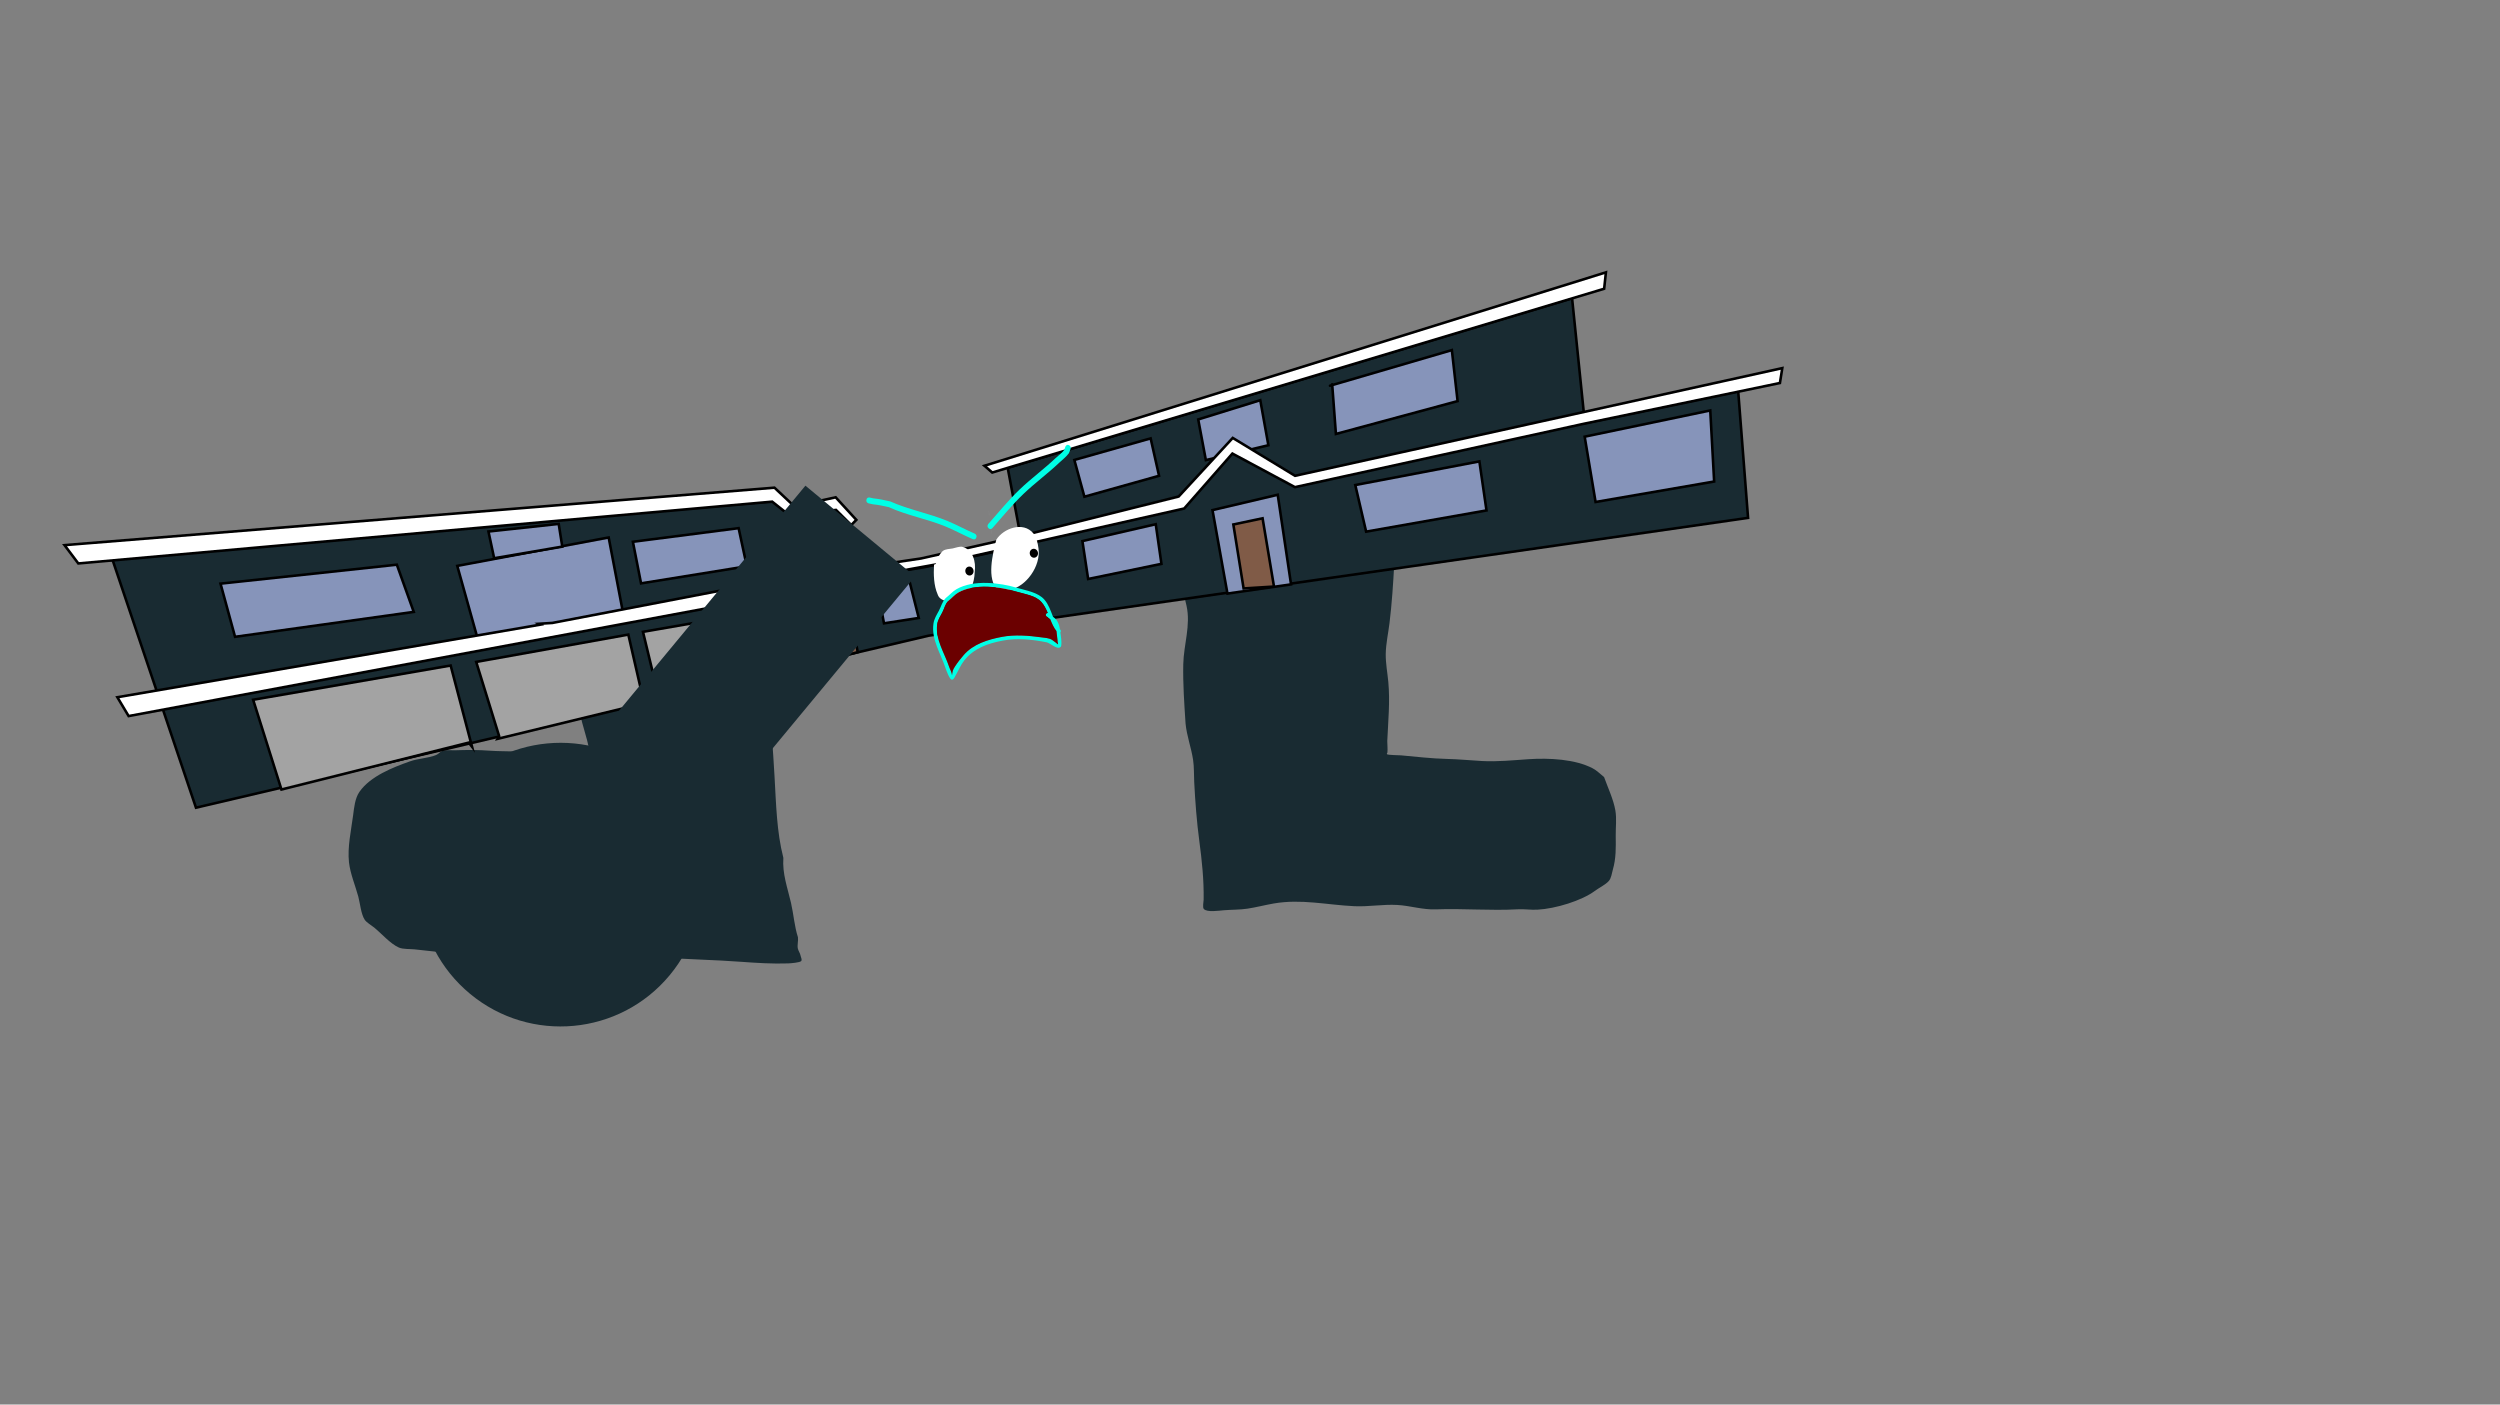 <svg version="1.1" xmlns="http://www.w3.org/2000/svg" xmlns:xlink="http://www.w3.org/1999/xlink" width="959.459" height="539.039" viewBox="0,0,959.459,539.039"><rect x="0" y="0" width="959.459" height="539.039" fill="#808080" stroke="none"/><g transform="translate(159.73,89.52)"><g data-paper-data="{&quot;isPaintingLayer&quot;:true}" stroke-linejoin="miter" stroke-miterlimit="10" stroke-dasharray="" stroke-dashoffset="0" style="mix-blend-mode: normal"><path d="M-159.73,449.52v-539.039h959.459v539.039z" fill="none" fill-rule="nonzero" stroke="#f00000" stroke-width="0" stroke-linecap="butt"/><g><path d="M133.732,140.436c-0.033,1.943 -0.134,3.879 -0.277,5.787c-0.29,3.871 -1.049,8.006 -0.894,11.881c0.253,6.332 1.959,12.814 2.594,19.147c1.053,10.5 1.766,20.848 2.377,31.394c0.599,10.326 0.802,21.024 3.376,31.061c-0.422,6.164 1.562,11.349 2.932,17.265c1.012,4.37 1.287,8.949 2.672,13.22c0.178,1.365 -0.325,3.019 -0.052,4.293c0.206,0.96 0.879,1.784 1.056,2.75c0.125,0.68 0.651,1.485 0.263,2.058c-0.429,0.635 -4.253,0.9 -5.054,0.93c-5.808,0.211 -12.135,-0.18 -17.935,-0.61c-10.449,-0.775 -20.885,-0.932 -31.357,-1.716c-10.422,-0.78 -20.714,-1.364 -31.153,-1.108c-5.695,1.236 -10.67,0.832 -16.451,0.773c-4.998,-0.051 -10.028,0.175 -15.018,-0.011c-10.499,-0.395 -20.994,-1.565 -31.431,-2.716c-1.734,-0.191 -4.41,0.002 -6.005,-0.693c-3.313,-1.445 -6.679,-5.39 -9.496,-7.679c-1.021,-0.83 -2.936,-1.919 -3.647,-3.011c-1.44,-2.211 -1.763,-6.337 -2.46,-8.896c-1.145,-4.205 -3.096,-8.815 -3.57,-13.141c-0.637,-5.816 0.846,-12.337 1.596,-18.093c0.382,-2.927 0.698,-6.467 2.435,-8.96c4.192,-6.016 12.84,-9.376 19.433,-11.707c3.166,-1.119 6.922,-1.159 9.954,-2.399c1.082,-0.442 1.405,-1.268 2.576,-1.633c1.294,-0.403 3.33,-0.146 4.694,-0.195c4.59,-0.164 8.965,-0.172 13.555,0.17c5.177,0.387 11.477,-0.114 16.473,1.246c1.435,0.39 2.641,1.562 4.059,1.99c3.069,0.928 6.933,1.212 10.128,1.579c1.856,0.906 3.619,1.962 5.384,3.035c0.56,0.34 1.293,1.252 1.786,0.821c0.351,-0.308 0.291,-3.42 0.344,-3.92c0.576,-5.395 -2.178,-12.116 -3.389,-17.392c-1.419,-10.45 -3.242,-20.638 -4.825,-31.051c-1.117,-7.344 -2.969,-14.603 -4.515,-21.869c-0.419,-1.968 -1.474,-3.515 -2.168,-5.382c-0.246,-0.662 -0.948,-1.399 -0.621,-2.024c0.327,-0.625 1.345,-0.429 2.017,-0.643c3.415,-0.566 7.196,0.325 10.634,0.688c6.961,0.736 13.923,1.459 20.885,2.187c5.996,0.627 11.892,0.744 17.905,0.925c4.297,0.129 9.038,0.67 13.27,-0.071c5.394,-0.732 10.535,0.186 15.724,1.056c-0.592,-3.49 -1.63,-6.646 -1.364,-10.2c0,0 0.056,-0.748 0.804,-0.692c0.748,0.056 0.692,0.804 0.692,0.804c-0.263,3.508 0.835,6.645 1.394,10.121c0.012,0.075 0.024,0.15 0.036,0.225c2.074,0.336 4.161,0.637 6.28,0.796l1.385,0.104c0.413,0.031 0.723,0.391 0.692,0.804c-0.022,0.299 -0.217,0.543 -0.479,0.644l-1.282,0.525l-0.127,-0.311c-0.34,0.187 -0.66,0.4 -0.926,0.681c-1.847,1.945 -2.897,5.07 -4.871,7.099zM138.022,132.211c-1.581,-0.159 -3.148,-0.389 -4.708,-0.643c0.258,2.094 0.387,4.218 0.421,6.345c1.234,-1.895 2.708,-4.591 4.287,-5.702z" fill="#192b32" fill-rule="nonzero" stroke="none" stroke-width="0.5" stroke-linecap="butt"/><path d="M379.324,110.628c0.297,0.496 -0.391,0.711 -0.391,0.711l-0.389,0.121c-1.195,0.355 -2.16,0.362 -3.068,0.213c0.115,5.089 0.16,10.164 -0.118,15.262c-0.413,7.585 -0.897,15.124 -1.82,22.686c-0.476,3.896 -1.382,7.897 -1.444,11.805c-0.056,3.551 0.651,7.201 0.984,10.745c0.711,7.552 -0.065,15.163 -0.397,22.727c0.023,1.425 0.177,2.888 0.068,4.311c-0.019,0.248 -0.381,0.548 -0.157,0.736c0.414,0.346 4.57,0.355 5.313,0.421c5.864,0.522 11.756,1.24 17.662,1.377c4.555,0.106 8.947,0.556 13.465,0.802c6.026,0.329 11.856,-0.3 17.803,-0.695c8.014,-0.53 17.975,-0.036 24.737,3.527c1.592,0.839 2.994,2.284 4.32,3.335c1.484,4.142 3.596,8.555 4.329,12.798c0.547,3.166 0.095,6.598 0.138,9.791c0.061,4.478 0.148,8.605 -1.122,12.998c-0.369,1.276 -0.553,3.124 -1.499,4.248c-1.181,1.404 -3.846,2.692 -5.449,3.885c-4.922,3.665 -14.905,6.798 -22.022,7.171c-2.482,0.13 -4.984,-0.291 -7.483,-0.149c-10.584,0.593 -20.858,-0.375 -31.43,0.023c-5.181,0.196 -9.746,-1.396 -14.832,-1.688c-5.432,-0.312 -11.007,0.728 -16.467,0.476c-10.519,-0.492 -20.379,-2.878 -30.935,-1.044c-3.374,0.586 -6.766,1.485 -10.132,1.992c-2.876,0.433 -6.097,0.368 -9.031,0.604c-1.731,0.139 -6.519,0.893 -7.693,-0.504c-0.536,-0.639 -0.071,-2.768 -0.058,-3.536c0.128,-7.526 -0.655,-14.998 -1.653,-22.482c-1.009,-7.568 -1.572,-15.085 -1.964,-22.682c-0.147,-2.841 -0.006,-5.779 -0.442,-8.603c-0.724,-4.687 -2.443,-9.176 -2.883,-13.909c-0.493,-7.602 -1.032,-15.111 -0.874,-22.702c0.157,-7.542 2.928,-14.942 1.246,-22.46c-1.663,-7.431 -4.108,-14.815 -7.27,-21.986c-1.045,-2.371 -2.542,-4.833 -3.202,-7.273c-0.675,-2.492 -0.128,-5.097 -0.508,-7.602c-0.378,-2.491 -1.269,-4.959 -1.687,-7.458c-0.404,-2.416 -0.931,-4.871 -1.834,-7.22c-0.506,-1.317 -1.967,-2.686 -2.294,-3.964c-0.871,-3.409 -1.669,-7.785 -1.008,-11.268c9.742,2.863 18.247,8.332 27.114,12.4c8.923,4.094 17.962,7.592 27.42,11.001c5.244,1.89 10.543,4.296 16.027,5.781c4.196,1.136 8.813,1.441 13.034,2.558c3.328,1.028 6.45,1.05 9.938,1.6c0.931,0.147 1.763,0.442 2.574,0.704c-0.023,-0.913 -0.047,-1.827 -0.071,-2.741c0,0 -0.014,-0.54 0.736,-0.551c0.75,-0.01 0.764,0.53 0.764,0.53c0.028,1.057 0.056,2.112 0.081,3.167c0.785,0.143 1.595,0.148 2.498,-0.151l0.389,-0.121c0,0 0.689,-0.214 0.986,0.282z" fill="#192b32" fill-rule="nonzero" stroke="none" stroke-width="0.5" stroke-linecap="butt"/><g><path d="M-84.517,220.457l-32.335,-96.062l253.769,-21.549l6.165,5.209l18.597,-2.249l3.185,4.41l4.622,22.113l25.848,-4.231l37.277,-8.24l-5.603,-29.848l216.592,-65.113l4.921,47.988l58.837,-12.287l3.784,48.628l-314.478,45.212z" fill="#192b32" fill-rule="nonzero" stroke="#000000" stroke-width="1" stroke-linecap="round"/><path d="M-51.718,213.485l-10.868,-34.45l75.808,-13.143l8.218,31.22l-1.249,-1.629z" fill="#a3a3a3" fill-rule="nonzero" stroke="#000000" stroke-width="1" stroke-linecap="round"/><path d="M31.827,192.989l-8.802,-28.471l58.387,-10.494l6.046,26.349l-56.221,13.659z" fill="#a3a3a3" fill-rule="nonzero" stroke="#000000" stroke-width="1" stroke-linecap="round"/><path d="M93.351,179.111l-6.322,-26.142l46.421,-8.093l5.551,22.87z" fill="#a3a3a3" fill-rule="nonzero" stroke="#000000" stroke-width="1" stroke-linecap="round"/><path d="M83.16,118.405l40.577,-5.233l3.15,14.639l-40.596,6.561z" fill="#8694ba" fill-rule="nonzero" stroke="#000000" stroke-width="1" stroke-linecap="round"/><path d="M-0.94,145.317l-68.587,9.564l-5.574,-20.409l67.677,-7.274z" fill="#8694ba" fill-rule="nonzero" stroke="#000000" stroke-width="1" stroke-linecap="round"/><path d="M252.584,86.999l29.281,-8.277l3.232,14.359l-28.657,8.028z" fill="#8694ba" fill-rule="nonzero" stroke="#000000" stroke-width="1" stroke-linecap="round"/><path d="M300.123,71.45l23.818,-7.384l3.112,17.295l-24,5.697z" fill="#8694ba" fill-rule="nonzero" stroke="#000000" stroke-width="1" stroke-linecap="round"/><path d="M350.701,58.517l46.767,-13.679l2.202,19.585l-46.7,12.607l-1.434,-19.067" fill="#8694ba" fill-rule="nonzero" stroke="#000000" stroke-width="1" stroke-linecap="round"/><path d="M360.401,96.626l47.632,-9.074l2.729,18.824l-46.198,8.142z" fill="#8694ba" fill-rule="nonzero" stroke="#000000" stroke-width="1" stroke-linecap="round"/><path d="M311.345,138.281l-5.744,-32.031l25.036,-5.892l5.117,34.4z" fill="#8694ba" fill-rule="nonzero" stroke="#000000" stroke-width="1" stroke-linecap="round"/><path d="M317.546,136.323l-3.939,-24.556l11.218,-2.371l4.381,26.195z" fill="#805b47" fill-rule="nonzero" stroke="#000000" stroke-width="1" stroke-linecap="round"/><path d="M286.012,126.879l-28.135,5.811l-2.196,-14.553l28.144,-6.475z" fill="#8694ba" fill-rule="nonzero" stroke="#000000" stroke-width="1" stroke-linecap="round"/><path d="M189.13,132.815l3.747,14.83l-13.348,2.062l-2.598,-13.841l11.152,-2.474z" fill="#8694ba" fill-rule="nonzero" stroke="#000000" stroke-width="1" stroke-linecap="round"/><path d="M160.199,163.147l-5.154,-21.984l10.408,-2.334l3.992,21.949z" fill="#805b47" fill-rule="nonzero" stroke="#000000" stroke-width="1" stroke-linecap="round"/><path d="M152.769,126.643l-3.209,-12.649l8.362,-1.95l2.035,12.552z" fill="#8694ba" fill-rule="nonzero" stroke="#000000" stroke-width="1" stroke-linecap="round"/><path d="M448.439,78.071l48.201,-10.072l1.493,27.278l-45.507,7.86z" fill="#8694ba" fill-rule="nonzero" stroke="#000000" stroke-width="1" stroke-linecap="round"/><path d="M455.919,21.295l-234.844,70.532l-2.992,-2.595l238.511,-74.228z" fill="#ffffff" fill-rule="nonzero" stroke="#000000" stroke-width="1" stroke-linecap="round"/><path d="M143.321,108.321l-6.697,-5.312l-266.303,23.71l-5.292,-7.027l272.457,-22.05l7.653,7.181l15.841,-3.486l7.931,8.664l-1.959,1.989l-5.841,-5.814z" fill="#ffffff" fill-rule="nonzero" stroke="#000000" stroke-width="1" stroke-linecap="round"/><path d="M23.364,154.813l-7.602,-27.155l58.106,-10.907l5.483,28.747z" fill="#8694ba" fill-rule="nonzero" stroke="#000000" stroke-width="1" stroke-linecap="round"/><path d="M29.915,124.724l-2.184,-10.255l26.958,-2.927l1.378,8.721z" fill="#8694ba" fill-rule="nonzero" stroke="#000000" stroke-width="1" stroke-linecap="round"/><path d="M337.257,97.44l-24.015,-12.886l-18.492,21.082l-95.31,21.478l-29.989,5.412l-0.43,-4.05l24.732,-3.664l37.692,-8.489l61.176,-15.288l20.759,-22.486l23.912,14.536l186.993,-41.325l-0.908,5.715l-75.287,15.654z" fill="#ffffff" fill-rule="nonzero" stroke="#000000" stroke-width="1" stroke-linecap="round"/><path d="M47.065,149.875l5.194,-0.323l96.174,-18.488l-0.404,6.055l-258.391,48.177l-4.329,-7.232l162.339,-27.864z" fill="#ffffff" fill-rule="nonzero" stroke="#000000" stroke-width="1" stroke-linecap="round"/><path d="M232.929,92.844l-2.35,-2.035z" data-paper-data="{&quot;index&quot;:null}" fill="#535453" fill-rule="evenodd" stroke="none" stroke-width="1" stroke-linecap="butt"/><path d="M220.489,113.043l0.588,2.49l-0.444,-0.437z" data-paper-data="{&quot;index&quot;:null}" fill="#848484" fill-rule="evenodd" stroke="none" stroke-width="1" stroke-linecap="butt"/><path d="M216.83,96.066l-0.949,-0.28z" data-paper-data="{&quot;index&quot;:null}" fill="#00fffe" fill-rule="evenodd" stroke="none" stroke-width="1" stroke-linecap="butt" opacity="0.004"/><path d="M222.798,104.571l-1.74,-1.507z" data-paper-data="{&quot;index&quot;:null}" fill="#535453" fill-rule="evenodd" stroke="none" stroke-width="1" stroke-linecap="butt"/><path d="M232.199,85.209l-2.39,-2.094z" data-paper-data="{&quot;index&quot;:null}" fill="#535453" fill-rule="evenodd" stroke="none" stroke-width="1" stroke-linecap="butt"/><path d="M219.622,105.913l0.602,2.557l-0.452,-0.449z" data-paper-data="{&quot;index&quot;:null}" fill="#848484" fill-rule="evenodd" stroke="none" stroke-width="1" stroke-linecap="butt"/><path d="M214.906,88.19l0.964,0.29z" data-paper-data="{&quot;index&quot;:null}" fill="#00fffe" fill-rule="evenodd" stroke="none" stroke-width="1" stroke-linecap="butt" opacity="0.004"/><path d="M221.945,97.223l-1.769,-1.55z" data-paper-data="{&quot;index&quot;:null}" fill="#535453" fill-rule="evenodd" stroke="none" stroke-width="1" stroke-linecap="butt"/><path d="M222.665,117.57c2.631,-4.23 10.255,-7.173 14.205,-2.372c1.247,1.516 1.692,3.806 1.951,5.719c0.99,6.889 -4.851,14.768 -10.953,15.904c-1.496,0.279 -3.324,1.399 -4.596,0.152c-4.518,-4.216 -1.982,-13.991 -0.638,-19.361c0.02,-0.026 0.03,-0.043 0.03,-0.043z" data-paper-data="{&quot;noHover&quot;:false,&quot;origItem&quot;:[&quot;Path&quot;,{&quot;applyMatrix&quot;:true,&quot;segments&quot;:[[[255.50867,205.08052],[0.02285,-0.01907],[-2.19191,4.3791]],[[252.7195,221.6694],[-3.47247,-4.33278],[0.96706,1.27115]],[[257.01356,222.26875],[-1.44311,-0.00198],[5.88486,0.00809]],[[269.93576,210.47726],[-0.28211,6.05302],[0.09266,-1.67928]],[[269.12833,205.29247],[0.89673,1.49702],[-2.84068,-4.74227]],[[255.54389,205.04908],[3.192,-3.19649],[0,0]]],&quot;closed&quot;:true}],&quot;index&quot;:null}" fill="#ffffff" fill-rule="nonzero" stroke="none" stroke-width="0.5" stroke-linecap="butt"/><path d="M199.503,126.616c0.579,-1.529 1.368,-3.778 2.676,-4.731c0.984,-0.717 2.551,-0.702 3.691,-0.916c0.998,-0.187 2.752,-0.899 3.784,-0.612c3.998,1.114 5.25,5.678 4.7,9.636c-0.17,4.272 -1.617,8.493 -5.319,10.398c-2.372,1.221 -7.846,1.575 -8.902,-1.766c-1.517,-3.486 -1.608,-7.627 -1.402,-11.485c0.544,0.076 0.773,-0.524 0.773,-0.524z" data-paper-data="{&quot;noHover&quot;:false,&quot;origItem&quot;:[&quot;Path&quot;,{&quot;applyMatrix&quot;:true,&quot;segments&quot;:[[[231.57875,209.38061],[0.49346,0.15224],[-0.86692,3.26764]],[[230.87457,219.37457],[-0.8037,-3.22609],[0.39916,3.02799]],[[238.81763,222.29479],[-2.42398,0.66336],[3.78305,-1.03529]],[[245.5463,214.29958],[-0.90606,3.62749],[1.20483,-3.29832]],[[242.87835,205.34716],[3.53097,1.59522],[-0.91094,-0.41154]],[[239.26356,205.26875],[0.96243,0],[-1.09948,0]],[[235.68446,205.45791],[1.04272,-0.45552],[-1.38513,0.6051]],[[232.3876,209.05977],[0.80727,-1.21517],[0,0]]],&quot;closed&quot;:true}],&quot;index&quot;:null}" fill="#ffffff" fill-rule="nonzero" stroke="none" stroke-width="0.5" stroke-linecap="butt"/><path d="M210.769,129.927c-0.176,-0.935 0.378,-1.824 1.237,-1.985c0.859,-0.161 1.697,0.466 1.873,1.402c0.176,0.935 -0.378,1.824 -1.237,1.985c-0.859,0.161 -1.697,-0.466 -1.873,-1.402z" data-paper-data="{&quot;index&quot;:null}" fill="#000000" fill-rule="nonzero" stroke="none" stroke-width="0.5" stroke-linecap="butt"/><path d="M235.498,123.1c-0.176,-0.935 0.378,-1.824 1.237,-1.985c0.859,-0.161 1.697,0.466 1.873,1.402c0.176,0.935 -0.378,1.824 -1.237,1.985c-0.859,0.161 -1.697,-0.466 -1.873,-1.402z" data-paper-data="{&quot;index&quot;:null}" fill="#000000" fill-rule="nonzero" stroke="none" stroke-width="0.5" stroke-linecap="butt"/><path d="M172.79,102.312c0.183,-1.122 1.225,-0.889 1.225,-0.889l1.441,0.324c2.202,0.201 4.274,0.673 6.444,1.163c7.249,3.229 14.88,4.541 22.161,7.578c3.457,1.442 6.816,3.301 10.282,4.786c0,0 0.994,0.426 0.631,1.489c-0.363,1.063 -1.357,0.638 -1.357,0.638c-3.467,-1.487 -6.835,-3.355 -10.295,-4.792c-7.231,-3.002 -14.805,-4.25 -21.987,-7.511c-2.063,-0.455 -4.026,-0.893 -6.119,-1.084l-1.568,-0.349c0,0 -1.042,-0.233 -0.859,-1.355z" data-paper-data="{&quot;index&quot;:null}" fill="#00ffe6" fill-rule="nonzero" stroke="none" stroke-width="0.5" stroke-linecap="butt"/><path d="M250.528,81.332c0.98,0.464 0.581,1.512 0.581,1.512l-0.603,1.555c-1.083,1.476 -2.417,2.426 -3.717,3.659c-4.416,4.181 -9.313,7.76 -13.718,11.964c-4.257,4.063 -8.033,8.722 -11.951,13.152c0,0 -0.72,0.815 -1.495,0.009c-0.775,-0.806 -0.055,-1.62 -0.055,-1.62c3.955,-4.472 7.768,-9.167 12.064,-13.27c4.409,-4.211 9.316,-7.791 13.734,-11.98c1.108,-1.049 2.386,-1.876 3.306,-3.121l0.475,-1.277c0,0 0.399,-1.047 1.379,-0.583z" data-paper-data="{&quot;index&quot;:null}" fill="#00ffe6" fill-rule="nonzero" stroke="none" stroke-width="0.5" stroke-linecap="butt"/><path d="M245.68,152.671c-1.021,-1.288 -1.709,-2.848 -2.349,-4.454c-0.423,-0.326 -0.859,-0.646 -1.228,-1.011c-0.122,-0.043 -0.675,-0.277 -0.492,-0.919c0.138,-0.485 0.509,-0.551 0.738,-0.542c-0.638,-1.533 -1.366,-3.002 -2.434,-4.205c-2.21,-2.49 -6.391,-3.026 -9.479,-3.951c-6.531,-1.96 -16.073,-3.206 -22.332,0.313c-1.433,0.805 -2.554,2.214 -3.859,3.204c-1.28,1.305 -1.466,2.853 -2.304,4.439c-0.783,1.482 -1.702,2.795 -1.946,4.52c-0.808,5.712 2.813,11.058 4.543,16.237c0.395,1.197 1.079,2.128 1.133,3.346c0.001,-0.206 0.007,-0.492 0.025,-0.632c0.149,-1.133 0.342,-1.595 0.997,-2.632c0.991,-1.568 2.25,-3.121 3.46,-4.528c3.673,-4.269 9.318,-5.987 14.713,-7.005c4.89,-0.918 10.135,-0.448 15.011,0.22c1.338,0.183 3.065,0.254 4.228,1.016c0.47,0.308 0.871,0.718 1.357,1c0.295,0.172 0.93,0.918 0.84,0.588c-0.157,-0.575 -0.212,-1.176 -0.242,-1.771c-0.154,-0.947 -0.217,-2.101 -0.38,-3.231zM247.227,153.144c0.113,0.907 0.195,1.8 0.324,2.6c0.023,0.455 0.268,2.589 -0.239,3.037c-1.348,1.192 -3.954,-1.505 -5.308,-1.78c-5.398,-1.097 -11.384,-1.716 -16.86,-0.678c-5.734,1.08 -11.1,2.934 -14.81,7.618c-1.43,1.805 -2.147,3.756 -3.238,5.611c-0.392,0.666 -0.718,1.758 -1.491,1.775c-0.931,0.021 -2.254,-3.846 -2.491,-4.553c-1.825,-5.462 -5.456,-10.907 -4.604,-16.933c0.269,-1.904 1.245,-3.386 2.117,-5.024c0.944,-1.774 1.185,-3.346 2.623,-4.837c1.399,-1.063 2.588,-2.52 4.123,-3.391c6.606,-3.748 16.57,-2.507 23.493,-0.44c3.438,1.03 7.78,1.658 10.227,4.46c1.579,1.807 2.397,4.254 3.317,6.589c0.488,0.379 0.966,0.763 1.323,1.236c0.741,0.98 1.103,2.248 1.327,3.559c0.046,0.051 0.093,0.102 0.141,0.151c0,0 0.472,0.505 0.025,0.999z" fill="#00ffe6" fill-rule="nonzero" stroke="none" stroke-width="0.5" stroke-linecap="butt"/><path d="M246.108,155.913c0.03,0.595 0.085,1.199 0.241,1.774c0.09,0.33 -0.64,-0.444 -0.936,-0.616c-0.486,-0.282 -0.887,-0.691 -1.357,-0.998c-1.163,-0.761 -2.793,-0.807 -4.131,-0.99c-4.877,-0.668 -10.145,-1.108 -15.035,-0.19c-5.395,1.018 -11.102,2.727 -14.775,6.996c-1.21,1.406 -2.397,2.89 -3.388,4.458c-0.655,1.037 -0.85,1.498 -0.999,2.631c-0.018,0.14 -0.09,0.501 -0.092,0.707c-0.054,-1.218 -0.742,-2.153 -1.137,-3.35c-1.73,-5.179 -5.364,-10.559 -4.556,-16.271c0.244,-1.725 1.165,-3.049 1.947,-4.531c0.838,-1.587 1.028,-3.145 2.308,-4.451c1.306,-0.99 2.434,-2.409 3.866,-3.214c6.259,-3.519 15.866,-2.283 22.396,-0.322c3.088,0.924 7.287,1.48 9.497,3.97c1.068,1.204 1.8,2.683 2.438,4.217c-0.229,-0.009 -0.599,0.058 -0.738,0.543c-0.184,0.643 0.37,0.879 0.492,0.922c0.368,0.365 0.805,0.687 1.228,1.013c0.64,1.606 1.328,3.176 2.349,4.464c0.162,1.13 0.225,2.291 0.378,3.238z" data-paper-data="{&quot;noHover&quot;:false,&quot;origItem&quot;:[&quot;Path&quot;,{&quot;applyMatrix&quot;:true,&quot;segments&quot;:[[[357.98413,149.12391],[-0.04912,1.14084],[-0.76554,-1.45442]],[[356.49721,144.31259],[0.33242,1.69655],[-0.35564,-0.39867]],[[355.47702,143.09288],[0.2947,0.42636],[-0.1122,-0.06491]],[[355.16318,142.0985],[-0.29901,0.59801],[0.22538,-0.45077]],[[355.98837,141.70217],[-0.22298,-0.05086],[-0.34468,-1.6246]],[[354.37193,137.1199],[0.82786,1.37992],[-1.71296,-2.85524]],[[345.78455,131.48824],[2.86461,1.47833],[-6.05711,-3.13157]],[[323.77786,127.67591],[6.80069,-2.30368],[-1.55666,0.52731]],[[319.39369,130.11313],[1.46572,-0.73203],[-1.4987,1.04682]],[[316.3101,134.0513],[1.11636,-1.40473],[-1.04244,1.31171]],[[313.56359,138.13448],[0.55818,-1.65035],[-1.8482,5.46455]],[[315.03331,154.93074],[-0.74517,-5.40907],[0.16744,1.24909]],[[315.52929,158.42783],[0.17185,-1.20682],[0.03912,-0.20233]],[[315.67083,157.81134],[-0.04376,0.13375],[0.35544,-1.08636]],[[317.13665,155.40801],[-0.83557,0.89859],[1.2631,-1.35837]],[[321.37212,151.59617],[-1.44868,1.15912],[4.39715,-3.51825]],[[337.12536,147.42569],[-5.49059,0.00527],[4.97543,0.00016]],[[351.83845,150.41173],[-4.6696,-1.55664],[1.28121,0.4271]],[[355.80616,152.18984],[-1.00221,-0.96286],[0.40514,0.38924]],[[356.95547,153.42269],[-0.42545,-0.36693],[0.25876,0.22316]],[[357.67238,154.15538],[0.02743,0.34059],[-0.04784,-0.59397]],[[357.76097,152.36989],[-0.08032,0.59046],[0.02344,-0.95884]]],&quot;closed&quot;:true}]}" fill="#6b0000" fill-rule="nonzero" stroke="none" stroke-width="0.5" stroke-linecap="butt"/></g></g><g fill="#192b32" fill-rule="nonzero" stroke="#000000" stroke-width="0" stroke-linecap="butt"><path d="M191.451,131.721l-109.711,132.461l-42.076,-34.849l109.711,-132.461z"/><path d="M97.321,284.706c-19.175,23.152 -53.488,26.375 -76.64,7.2c-23.152,-19.175 -26.375,-53.488 -7.2,-76.64c19.175,-23.152 53.488,-26.375 76.64,-7.2c23.152,19.175 26.375,53.488 7.2,76.64z"/></g></g></g></svg><!--rotationCenter:479.72973:269.51952-->